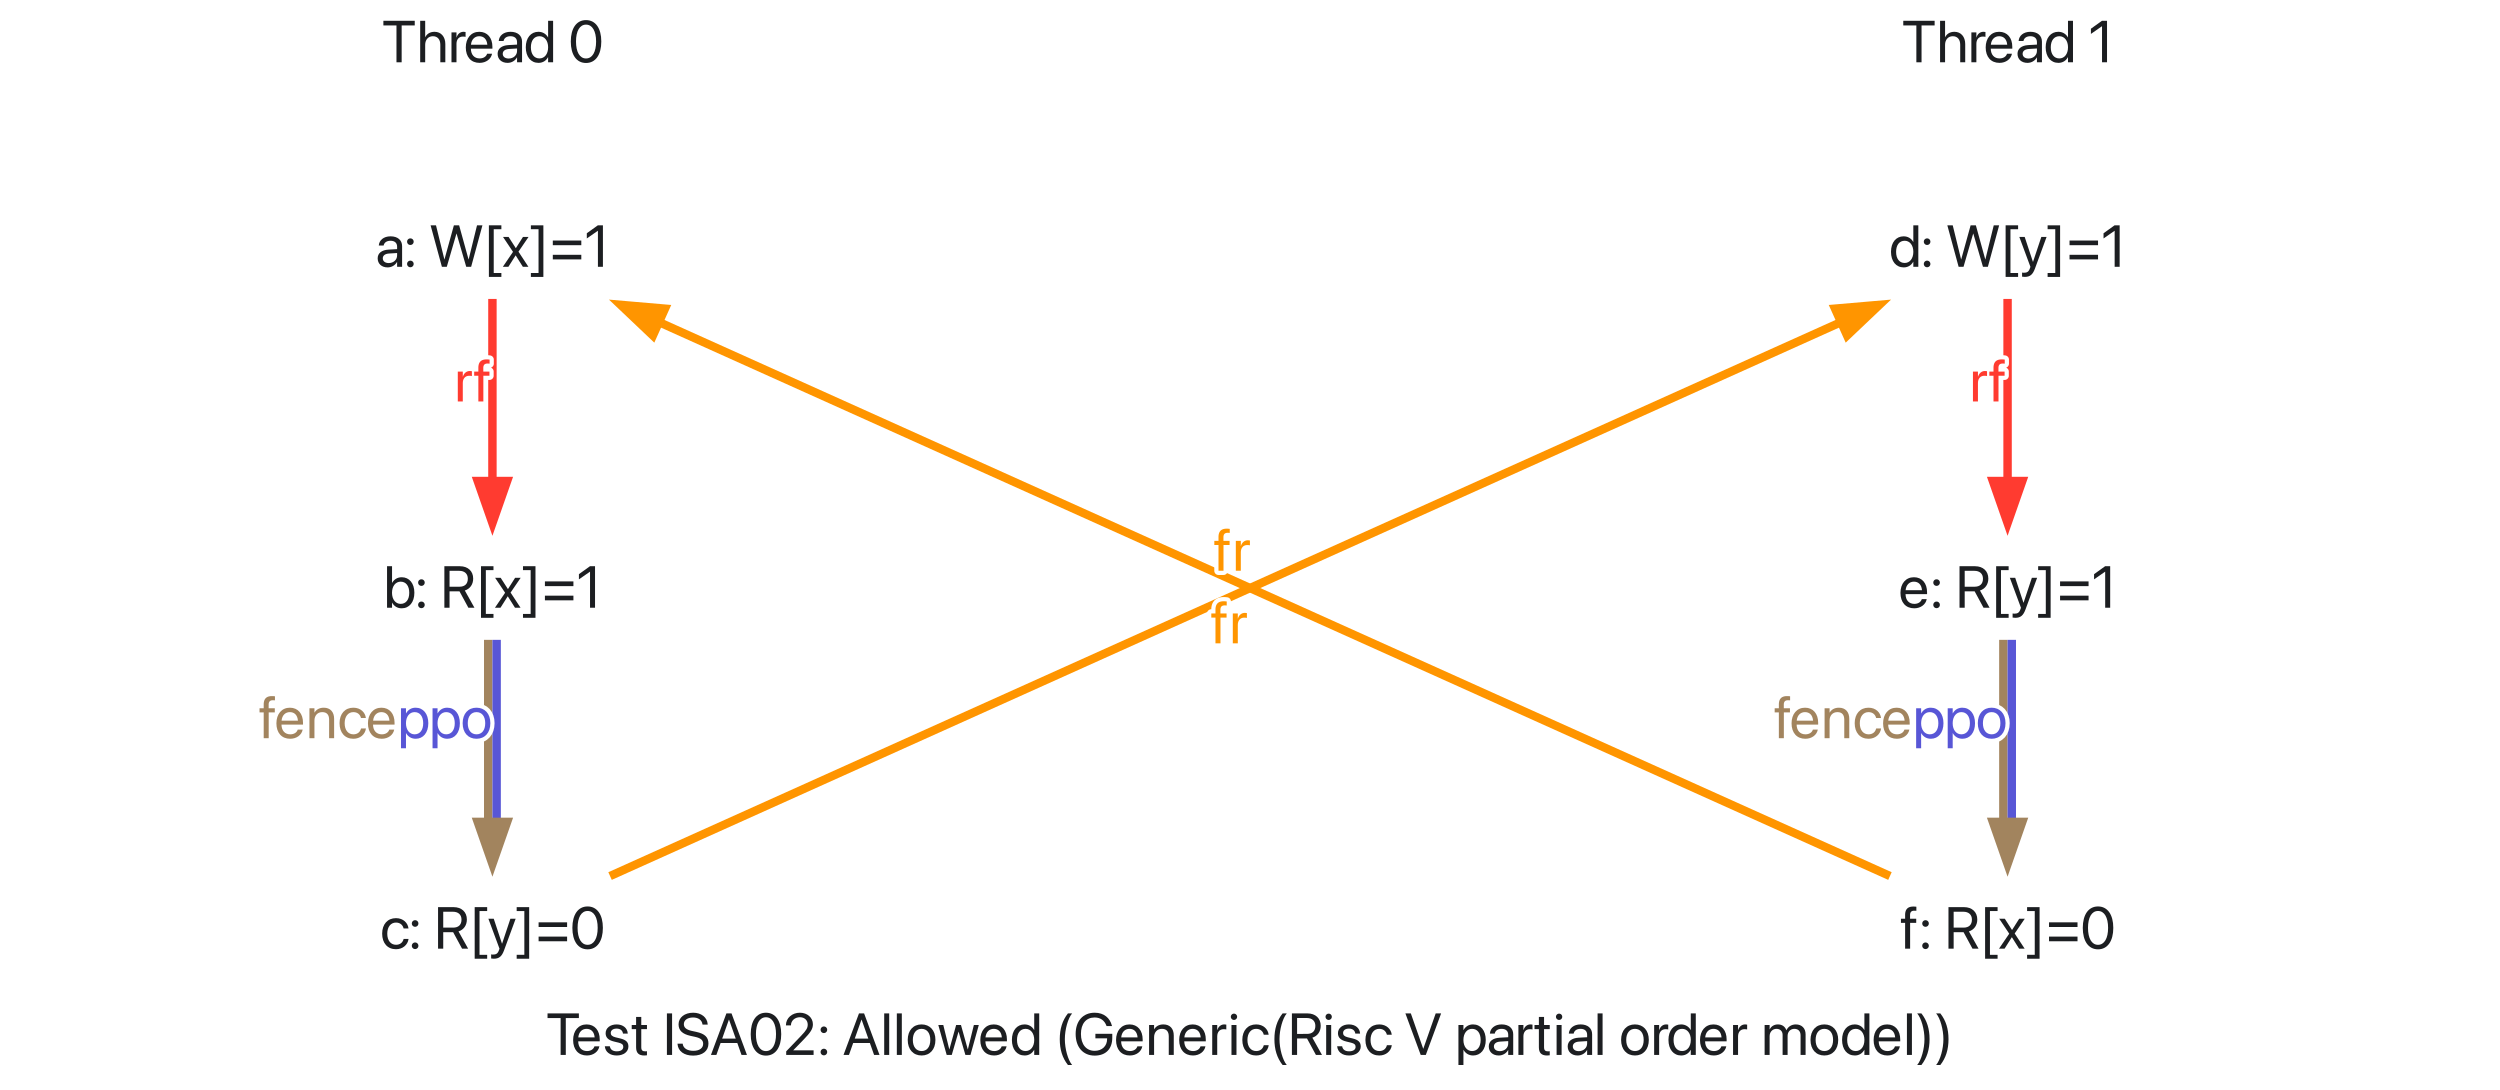 <svg xmlns="http://www.w3.org/2000/svg" xmlns:xlink="http://www.w3.org/1999/xlink" width="594" height="259"><defs><path id="c" d="M3.453 0h1.23v-8.758h3.11v-1.105H.343v1.105h3.11Zm0 0"/><path id="d" d="M3.7.137c1.55 0 2.714-.93 2.945-2.106l.015-.07H5.488l-.02.062c-.202.61-.84 1.059-1.741 1.059-1.266 0-2.07-.852-2.098-2.316h5.117v-.438c0-2.133-1.18-3.574-3.121-3.574s-3.2 1.512-3.2 3.71v.009C.426-1.293 1.657.137 3.7.137m-.083-6.332c1.04 0 1.805.652 1.922 2.03H1.65c.128-1.323.937-2.03 1.968-2.03m0 0"/><path id="e" d="M3.297.137c1.586 0 2.762-.875 2.762-2.121v-.004c0-1.012-.52-1.582-1.957-1.93l-1.13-.273c-.784-.192-1.105-.528-1.105-1.012v-.008c0-.629.531-1.043 1.395-1.043.883 0 1.406.457 1.504 1.149l.007.046h1.133l-.008-.09C5.813-6.335 4.82-7.245 3.262-7.245c-1.54 0-2.614.867-2.614 2.09v.008c0 1.027.653 1.648 1.993 1.968l1.125.274c.808.199 1.074.484 1.074 1v.004c0 .644-.574 1.047-1.54 1.047-.968 0-1.495-.418-1.64-1.13l-.012-.066H.457l.008.063C.609-.718 1.62.137 3.297.137m0 0"/><path id="f" d="M3.082.137c.234 0 .488-.028.637-.047v-.965c-.102.008-.239.027-.383.027-.637 0-.969-.21-.969-.972v-4.305H3.72v-.984H2.367v-1.922h-1.23v1.922H.097v.984h1.04v4.313c0 1.359.64 1.949 1.945 1.949m0 0"/><path id="h" d="M.957 0h1.23v-9.863H.958Zm0 0"/><path id="i" d="M4.184.164c2.257 0 3.644-1.11 3.644-2.86v-.003c0-1.504-.848-2.324-2.871-2.77l-1.094-.238c-1.285-.281-1.879-.79-1.879-1.594v-.008c0-.949.86-1.578 2.18-1.586 1.25 0 2.09.594 2.242 1.602l.012.094h1.23l-.003-.102c-.11-1.613-1.52-2.726-3.446-2.726-2.031 0-3.469 1.132-3.472 2.754v.007c0 1.442.902 2.309 2.828 2.735l1.093.238c1.356.3 1.922.785 1.922 1.652v.008c0 1.02-.894 1.66-2.316 1.66-1.43 0-2.387-.605-2.531-1.597l-.012-.098H.48l.003.098C.61-.883 2.051.164 4.184.164m0 0"/><path id="j" d="M.172 0h1.293l.996-2.824h3.973L7.43 0h1.293L5.059-9.863H3.844Zm4.266-8.387h.027L6.063-3.87H2.836Zm0 0"/><path id="k" d="M4.238.164c2.27 0 3.63-1.96 3.63-5.094v-.011c0-3.133-1.36-5.086-3.63-5.086S.621-8.074.621-4.941v.011C.621-1.797 1.97.164 4.238.164m0-1.074C2.734-.91 1.86-2.453 1.86-4.93v-.011c0-2.477.875-4.008 2.38-4.008 1.503 0 2.394 1.531 2.394 4.008v.011c0 2.477-.89 4.02-2.395 4.02m0 0"/><path id="l" d="M.8 0H7.31v-1.094h-4.82v-.027l2.343-2.406C6.645-5.38 7.145-6.195 7.145-7.273v-.016c0-1.543-1.305-2.738-3.09-2.738-1.84 0-3.317 1.261-3.317 2.972v.04H1.93v-.032c0-1.062.914-1.91 2.144-1.91 1.074 0 1.832.727 1.84 1.73v.016c0 .82-.309 1.352-1.64 2.738L.8-.848Zm0 0"/><path id="m" d="M1.504-5.195a.774.774 0 0 0 .781-.782.77.77 0 0 0-.781-.777.767.767 0 0 0-.777.777c0 .438.34.782.777.782m0 5.293a.774.774 0 0 0 .781-.782.774.774 0 0 0-.781-.78.77.77 0 0 0-.777.78c0 .438.34.782.777.782m0 0"/><path id="n" d="M.836 0h1.187v-9.863H.836Zm0 0"/><path id="o" d="M3.719.137c1.96 0 3.289-1.422 3.289-3.692v-.015c0-2.27-1.332-3.676-3.297-3.676C1.75-7.246.426-5.832.426-3.57v.015C.426-1.293 1.742.137 3.719.137m.008-1.055c-1.258 0-2.086-.96-2.086-2.637v-.015c0-1.66.836-2.625 2.07-2.625 1.258 0 2.078.957 2.078 2.625v.015c0 1.668-.812 2.637-2.062 2.637m0 0"/><path id="p" d="M2.18 0h1.21l1.602-5.504h.028L6.625 0h1.21l1.981-7.11H8.641L7.219-1.327H7.19L5.578-7.11H4.43L2.824-1.33h-.027l-1.422-5.78H.191Zm0 0"/><path id="q" d="M3.445.137c1.02 0 1.813-.512 2.258-1.34h.027V0h1.188v-9.863H5.73v3.941h-.027c-.445-.82-1.273-1.324-2.277-1.324-1.785 0-3 1.441-3 3.684v.007c0 2.243 1.203 3.692 3.02 3.692M3.68-.918c-1.258 0-2.04-1.004-2.04-2.637v-.007c0-1.622.782-2.633 2.04-2.633 1.195 0 2.054 1.047 2.054 2.633v.007c0 1.594-.851 2.637-2.054 2.637m0 0"/><path id="r" d="M3.242 2.395h.996c-.984-1.145-1.73-3.852-1.73-6.133 0-2.285.746-4.985 1.73-6.125h-.996C1.906-8.168 1.301-6.172 1.301-3.738c0 2.433.605 4.441 1.941 6.133m0 0"/><path id="s" d="M5.094.164c2.633 0 4.183-1.578 4.183-4.246v-.938H5.266v1.082h2.78v.176c0 1.657-1.202 2.79-2.952 2.79-2.012 0-3.262-1.532-3.262-4.012v-.008c0-2.434 1.23-3.903 3.262-3.903 1.386 0 2.343.72 2.8 1.97l.028.073h1.293L9.18-6.98c-.457-1.743-1.817-3.047-4.086-3.047-2.754 0-4.52 1.953-4.52 5.035v.008C.574-1.84 2.34.164 5.094.164m0 0"/><path id="t" d="M.773 0h1.188v-4.184c0-1.21.734-2.011 1.855-2.011 1.094 0 1.633.636 1.633 1.793V0h1.188v-4.613c0-1.621-.903-2.633-2.461-2.633-1.078 0-1.805.484-2.188 1.148h-.027v-1.011H.773Zm0 0"/><path id="u" d="M.773 0h1.188v-4.39c0-1.079.601-1.723 1.527-1.723.285 0 .54.035.633.07v-1.156c-.094-.012-.273-.047-.476-.047-.801 0-1.415.52-1.657 1.34h-.027V-7.11H.773Zm0 0"/><path id="v" d="M1.441-8.312a.744.744 0 0 0 .746-.747.74.74 0 0 0-.746-.746.74.74 0 0 0-.742.746c0 .41.332.746.742.746M.848 0h1.191v-7.11H.848Zm0 0"/><path id="w" d="M3.719.137c1.605 0 2.777-1.047 2.969-2.399l.003-.05H5.523l-.011.054c-.2.793-.82 1.34-1.793 1.34-1.23 0-2.078-.977-2.078-2.629v-.008c0-1.613.828-2.64 2.066-2.64 1.043 0 1.617.629 1.797 1.34l.012.054H6.68l-.008-.054C6.523-6.07 5.477-7.246 3.707-7.246 1.73-7.246.426-5.812.426-3.57v.007c0 2.262 1.277 3.7 3.293 3.7m0 0"/><path id="x" d="M.957 0h1.23v-3.902h2.36L6.66 0h1.442L5.816-4.094c1.23-.39 1.985-1.449 1.985-2.816v-.016c0-1.777-1.246-2.937-3.145-2.937H.957Zm1.23-4.992V-8.77h2.305c1.266 0 2.035.696 2.035 1.872v.015c0 1.207-.715 1.89-1.98 1.89Zm0 0"/><path id="y" d="M3.809 0h1.214L8.66-9.863H7.371L4.43-1.477h-.028L1.465-9.863H.172Zm0 0"/><path id="z" d="M.773 2.395h1.188v-3.586h.027C2.434-.371 3.262.137 4.266.137c1.785 0 3-1.442 3-3.684v-.008c0-2.242-1.203-3.691-3.02-3.691-1.02 0-1.812.512-2.258 1.34h-.027V-7.11H.773ZM4.012-.918c-1.196 0-2.055-1.043-2.055-2.629v-.008c0-1.593.852-2.64 2.055-2.64 1.258 0 2.039 1.008 2.039 2.64v.008c0 1.617-.781 2.629-2.04 2.629m0 0"/><path id="A" d="M2.852.137c.949 0 1.804-.512 2.222-1.293h.028V0h1.187v-4.914c0-1.422-1.05-2.332-2.734-2.332-1.676 0-2.692.941-2.797 2.113l-.004.074h1.148l.012-.062c.137-.637.711-1.074 1.629-1.074.988 0 1.559.527 1.559 1.394v.598l-2.04.113C1.43-3.992.485-3.234.485-2.023v.011c0 1.293.954 2.149 2.368 2.149M1.703-2.012v-.011c0-.664.547-1.086 1.496-1.141l1.903-.117v.582c0 1.031-.864 1.804-1.985 1.804-.855 0-1.414-.433-1.414-1.117m0 0"/><path id="B" d="M.773 0h1.188v-4.457c0-.992.684-1.738 1.629-1.738.883 0 1.457.57 1.457 1.43V0h1.187v-4.52c0-.968.664-1.675 1.606-1.675.937 0 1.476.582 1.476 1.558V0h1.192v-4.91c0-1.414-.91-2.336-2.317-2.336-1 0-1.832.512-2.23 1.367h-.027c-.309-.867-1.024-1.367-1.997-1.367-.914 0-1.624.473-1.949 1.176h-.027v-1.04H.773Zm0 0"/><path id="C" d="M1.273 2.395c1.332-1.692 1.942-3.7 1.942-6.133 0-2.434-.61-4.43-1.942-6.125h-1c.985 1.14 1.73 3.84 1.73 6.125 0 2.281-.745 4.988-1.73 6.133Zm0 0"/><path id="D" d="M.836 0h1.187v-4.148c0-1.211.73-2.047 1.832-2.047 1.11 0 1.766.761 1.766 2.047V0H6.81v-4.355c0-1.723-1.032-2.891-2.543-2.891-1.059 0-1.832.473-2.215 1.27h-.028v-3.887H.836Zm0 0"/><path id="E" d="M2.996 0h1.16l2.297-7.902h.027L8.777 0h1.164l2.684-9.863H11.34L9.352-1.766h-.028L7.09-9.863H5.844L3.609-1.766h-.027L1.594-9.863H.309Zm0 0"/><path id="F" d="M1.41 2.395h2.965v-.926H2.559V-8.934h1.816v-.93H1.41Zm0 0"/><path id="G" d="M.219 0h1.32l1.715-2.707h.027L4.984 0h1.32L3.938-3.602l2.399-3.507H5.012L3.324-4.445h-.027L1.586-7.11H.262L2.64-3.555Zm0 0"/><path id="H" d="M3.105 2.395V-9.863H.137v.93h1.82V1.468H.137v.926Zm0 0"/><path id="I" d="M.848-5.14h6.77v-1.11H.847Zm0 3.382h6.77v-1.105H.847Zm0 0"/><path id="J" d="M3.316 0h1.188v-9.863H3.3L.676-7.977v1.235L3.289-8.56h.027Zm0 0"/><path id="K" d="M4.309.137c1.816 0 3.02-1.45 3.02-3.692v-.007c0-2.243-1.216-3.684-3-3.684-1.005 0-1.833.504-2.278 1.324h-.028v-3.941H.836V0h1.187v-1.203h.028c.445.828 1.238 1.34 2.258 1.34M4.074-.918c-1.203 0-2.058-1.043-2.058-2.637v-.007c0-1.586.863-2.633 2.058-2.633 1.258 0 2.04 1.011 2.04 2.633v.007c0 1.633-.782 2.637-2.04 2.637m0 0"/><path id="L" d="M1.156 0h1.188v-6.125h1.449v-.984H2.332v-.868c0-.707.328-1.039.984-1.039.184 0 .368.004.512.028v-.965A5 5 0 0 0 3.105-10c-1.312 0-1.949.648-1.949 2.016v.875H.164v.984h.992Zm0 0"/><path id="M" d="M1.457 2.395c1.285 0 1.906-.59 2.414-1.95l2.774-7.554h-1.25l-1.97 5.918h-.027L1.438-7.11H.163L2.804.008 2.66.41c-.289.809-.703 1-1.457 1-.144 0-.281-.023-.383-.043v.973c.153.027.403.055.637.055m0 0"/></defs><path fill="none" stroke="#FF3B30" stroke-miterlimit="10" stroke-width="2" d="M117 71.027v43.633"/><path fill="#FF3B30" stroke="#FF3B30" stroke-miterlimit="10" stroke-width="2" d="m120.5 114.281-3.5 10-3.5-10Zm0 0"/><path fill="none" stroke="#A2845E" stroke-miterlimit="10" stroke-width="2" d="M116 152.027v43.633"/><path fill="none" stroke="#5856D6" stroke-miterlimit="10" stroke-width="2" d="M118 152.027v43.633"/><path fill="#A2845E" stroke="#A2845E" stroke-miterlimit="10" stroke-width="2" d="m120.5 195.281-3.5 10-3.5-10Zm0 0"/><path fill="none" stroke="#FF9500" stroke-miterlimit="10" stroke-width="2" d="m144.95 208.148 292.488-131.62"/><path fill="#FF9500" stroke="#FF9500" stroke-miterlimit="10" stroke-width="2" d="m436 73.336 10.555-.91-7.684 7.293Zm0 0"/><path fill="none" stroke="#FF3B30" stroke-miterlimit="10" stroke-width="2" d="M477 71.027v43.633"/><path fill="#FF3B30" stroke="#FF3B30" stroke-miterlimit="10" stroke-width="2" d="m480.5 114.281-3.5 10-3.5-10Zm0 0"/><path fill="none" stroke="#A2845E" stroke-miterlimit="10" stroke-width="2" d="M476 152.027v43.633"/><path fill="none" stroke="#5856D6" stroke-miterlimit="10" stroke-width="2" d="M478 152.027v43.633"/><path fill="#A2845E" stroke="#A2845E" stroke-miterlimit="10" stroke-width="2" d="m480.5 195.281-3.5 10-3.5-10Zm0 0"/><path fill="none" stroke="#FF9500" stroke-miterlimit="10" stroke-width="2" d="M449.05 208.148c-63.558-28.601-219.097-98.593-292.487-131.62"/><path fill="#FF9500" stroke="#FF9500" stroke-miterlimit="10" stroke-width="2" d="m155.129 79.719-7.684-7.293 10.555.91Zm0 0"/><g fill="none" stroke="#FFF" stroke-linecap="round" stroke-linejoin="round" stroke-width="2"><use xlink:href="#c" x="129.75" y="250.648"/><use xlink:href="#d" x="135.75" y="250.648"/><use xlink:href="#e" x="143.25" y="250.648"/><use xlink:href="#f" x="150" y="250.648"/><use xlink:href="#g" x="154.5" y="250.648"/><use xlink:href="#h" x="157.5" y="250.648"/><use xlink:href="#i" x="160.5" y="250.648"/><use xlink:href="#j" x="168.75" y="250.648"/><use xlink:href="#k" x="177.75" y="250.648"/><use xlink:href="#l" x="186" y="250.648"/><use xlink:href="#m" x="194.25" y="250.648"/><use xlink:href="#g" x="197.25" y="250.648"/><use xlink:href="#j" x="200.25" y="250.648"/><use xlink:href="#n" x="209.25" y="250.648"/><use xlink:href="#n" x="212.25" y="250.648"/><use xlink:href="#o" x="215.25" y="250.648"/><use xlink:href="#p" x="222.75" y="250.648"/><use xlink:href="#d" x="232.5" y="250.648"/><use xlink:href="#q" x="240" y="250.648"/><use xlink:href="#g" x="247.5" y="250.648"/><use xlink:href="#r" x="250.5" y="250.648"/><use xlink:href="#s" x="255" y="250.648"/><use xlink:href="#d" x="264.75" y="250.648"/><use xlink:href="#t" x="272.25" y="250.648"/><use xlink:href="#d" x="279.75" y="250.648"/><use xlink:href="#u" x="287.25" y="250.648"/><use xlink:href="#v" x="291.75" y="250.648"/><use xlink:href="#w" x="294.75" y="250.648"/><use xlink:href="#r" x="301.5" y="250.648"/><use xlink:href="#x" x="306" y="250.648"/><use xlink:href="#v" x="314.25" y="250.648"/><use xlink:href="#e" x="317.25" y="250.648"/><use xlink:href="#w" x="324" y="250.648"/><use xlink:href="#g" x="330.75" y="250.648"/><use xlink:href="#y" x="333.75" y="250.648"/><use xlink:href="#g" x="342.75" y="250.648"/><use xlink:href="#z" x="345.75" y="250.648"/><use xlink:href="#A" x="353.25" y="250.648"/><use xlink:href="#u" x="360" y="250.648"/><use xlink:href="#f" x="364.5" y="250.648"/><use xlink:href="#v" x="369" y="250.648"/><use xlink:href="#A" x="372" y="250.648"/><use xlink:href="#n" x="378.75" y="250.648"/><use xlink:href="#g" x="381.75" y="250.648"/><use xlink:href="#o" x="384.75" y="250.648"/><use xlink:href="#u" x="392.25" y="250.648"/><use xlink:href="#q" x="396" y="250.648"/><use xlink:href="#d" x="403.5" y="250.648"/><use xlink:href="#u" x="411" y="250.648"/><use xlink:href="#g" x="415.5" y="250.648"/><use xlink:href="#B" x="418.5" y="250.648"/><use xlink:href="#o" x="429.75" y="250.648"/><use xlink:href="#q" x="437.25" y="250.648"/><use xlink:href="#d" x="444.75" y="250.648"/><use xlink:href="#n" x="452.25" y="250.648"/><use xlink:href="#C" x="455.25" y="250.648"/><use xlink:href="#C" x="459.75" y="250.648"/></g><g fill="#1C1E21"><use xlink:href="#c" x="129.75" y="250.648"/><use xlink:href="#d" x="135.75" y="250.648"/><use xlink:href="#e" x="143.25" y="250.648"/><use xlink:href="#f" x="150" y="250.648"/><use xlink:href="#g" x="154.5" y="250.648"/><use xlink:href="#h" x="157.5" y="250.648"/><use xlink:href="#i" x="160.5" y="250.648"/><use xlink:href="#j" x="168.75" y="250.648"/><use xlink:href="#k" x="177.75" y="250.648"/><use xlink:href="#l" x="186" y="250.648"/><use xlink:href="#m" x="194.25" y="250.648"/><use xlink:href="#g" x="197.25" y="250.648"/><use xlink:href="#j" x="200.25" y="250.648"/><use xlink:href="#n" x="209.25" y="250.648"/><use xlink:href="#n" x="212.25" y="250.648"/><use xlink:href="#o" x="215.25" y="250.648"/><use xlink:href="#p" x="222.75" y="250.648"/><use xlink:href="#d" x="232.5" y="250.648"/><use xlink:href="#q" x="240" y="250.648"/><use xlink:href="#g" x="247.5" y="250.648"/><use xlink:href="#r" x="250.5" y="250.648"/><use xlink:href="#s" x="255" y="250.648"/><use xlink:href="#d" x="264.75" y="250.648"/><use xlink:href="#t" x="272.25" y="250.648"/><use xlink:href="#d" x="279.75" y="250.648"/><use xlink:href="#u" x="287.25" y="250.648"/><use xlink:href="#v" x="291.75" y="250.648"/><use xlink:href="#w" x="294.75" y="250.648"/><use xlink:href="#r" x="301.5" y="250.648"/><use xlink:href="#x" x="306" y="250.648"/><use xlink:href="#v" x="314.25" y="250.648"/><use xlink:href="#e" x="317.25" y="250.648"/><use xlink:href="#w" x="324" y="250.648"/><use xlink:href="#g" x="330.75" y="250.648"/><use xlink:href="#y" x="333.75" y="250.648"/><use xlink:href="#g" x="342.75" y="250.648"/><use xlink:href="#z" x="345.75" y="250.648"/><use xlink:href="#A" x="353.25" y="250.648"/><use xlink:href="#u" x="360" y="250.648"/><use xlink:href="#f" x="364.5" y="250.648"/><use xlink:href="#v" x="369" y="250.648"/><use xlink:href="#A" x="372" y="250.648"/><use xlink:href="#n" x="378.75" y="250.648"/><use xlink:href="#g" x="381.75" y="250.648"/><use xlink:href="#o" x="384.75" y="250.648"/><use xlink:href="#u" x="392.25" y="250.648"/><use xlink:href="#q" x="396" y="250.648"/><use xlink:href="#d" x="403.5" y="250.648"/><use xlink:href="#u" x="411" y="250.648"/><use xlink:href="#g" x="415.5" y="250.648"/><use xlink:href="#B" x="418.5" y="250.648"/><use xlink:href="#o" x="429.75" y="250.648"/><use xlink:href="#q" x="437.25" y="250.648"/><use xlink:href="#d" x="444.75" y="250.648"/><use xlink:href="#n" x="452.25" y="250.648"/><use xlink:href="#C" x="455.25" y="250.648"/><use xlink:href="#C" x="459.75" y="250.648"/></g><g fill="none" stroke="#FFF" stroke-linecap="round" stroke-linejoin="round" stroke-width="2"><use xlink:href="#c" x="90.75" y="14.801"/><use xlink:href="#D" x="99" y="14.801"/><use xlink:href="#u" x="106.5" y="14.801"/><use xlink:href="#d" x="110.25" y="14.801"/><use xlink:href="#A" x="117.75" y="14.801"/><use xlink:href="#q" x="124.5" y="14.801"/><use xlink:href="#g" x="132" y="14.801"/><use xlink:href="#k" x="135" y="14.801"/></g><g fill="#1C1E21"><use xlink:href="#c" x="90.75" y="14.801"/><use xlink:href="#D" x="99" y="14.801"/><use xlink:href="#u" x="106.5" y="14.801"/><use xlink:href="#d" x="110.25" y="14.801"/><use xlink:href="#A" x="117.75" y="14.801"/><use xlink:href="#q" x="124.5" y="14.801"/><use xlink:href="#g" x="132" y="14.801"/><use xlink:href="#k" x="135" y="14.801"/></g><g fill="none" stroke="#FFF" stroke-linecap="round" stroke-linejoin="round" stroke-width="2"><use xlink:href="#A" x="89.25" y="63.398"/><use xlink:href="#m" x="96" y="63.398"/><use xlink:href="#g" x="99" y="63.398"/><use xlink:href="#E" x="102" y="63.398"/><use xlink:href="#F" x="114.75" y="63.398"/><use xlink:href="#G" x="119.25" y="63.398"/><use xlink:href="#H" x="126" y="63.398"/><use xlink:href="#I" x="130.5" y="63.398"/><use xlink:href="#J" x="138.75" y="63.398"/></g><g fill="#1C1E21"><use xlink:href="#A" x="89.25" y="63.398"/><use xlink:href="#m" x="96" y="63.398"/><use xlink:href="#g" x="99" y="63.398"/><use xlink:href="#E" x="102" y="63.398"/><use xlink:href="#F" x="114.75" y="63.398"/><use xlink:href="#G" x="119.25" y="63.398"/><use xlink:href="#H" x="126" y="63.398"/><use xlink:href="#I" x="130.5" y="63.398"/><use xlink:href="#J" x="138.75" y="63.398"/></g><g fill="none" stroke="#FFF" stroke-linecap="round" stroke-linejoin="round" stroke-width="2"><use xlink:href="#K" x="91.125" y="144.398"/><use xlink:href="#m" x="98.625" y="144.398"/><use xlink:href="#g" x="101.625" y="144.398"/><use xlink:href="#x" x="104.625" y="144.398"/><use xlink:href="#F" x="112.875" y="144.398"/><use xlink:href="#G" x="117.375" y="144.398"/><use xlink:href="#H" x="124.125" y="144.398"/><use xlink:href="#I" x="128.625" y="144.398"/><use xlink:href="#J" x="136.875" y="144.398"/></g><g fill="#1C1E21"><use xlink:href="#K" x="91.125" y="144.398"/><use xlink:href="#m" x="98.625" y="144.398"/><use xlink:href="#g" x="101.625" y="144.398"/><use xlink:href="#x" x="104.625" y="144.398"/><use xlink:href="#F" x="112.875" y="144.398"/><use xlink:href="#G" x="117.375" y="144.398"/><use xlink:href="#H" x="124.125" y="144.398"/><use xlink:href="#I" x="128.625" y="144.398"/><use xlink:href="#J" x="136.875" y="144.398"/></g><g fill="none" stroke="#FFF" stroke-linecap="round" stroke-linejoin="round" stroke-width="2"><use xlink:href="#u" x="108" y="95.395"/><use xlink:href="#L" x="112.5" y="95.395"/></g><g fill="#FF3B30"><use xlink:href="#u" x="108" y="95.395"/><use xlink:href="#L" x="112.5" y="95.395"/></g><g fill="none" stroke="#FFF" stroke-linecap="round" stroke-linejoin="round" stroke-width="2"><use xlink:href="#w" x="90.375" y="225.398"/><use xlink:href="#m" x="97.125" y="225.398"/><use xlink:href="#g" x="100.125" y="225.398"/><use xlink:href="#x" x="103.125" y="225.398"/><use xlink:href="#F" x="111.375" y="225.398"/><use xlink:href="#M" x="115.875" y="225.398"/><use xlink:href="#H" x="122.625" y="225.398"/><use xlink:href="#I" x="127.125" y="225.398"/><use xlink:href="#k" x="135.375" y="225.398"/></g><g fill="#1C1E21"><use xlink:href="#w" x="90.375" y="225.398"/><use xlink:href="#m" x="97.125" y="225.398"/><use xlink:href="#g" x="100.125" y="225.398"/><use xlink:href="#x" x="103.125" y="225.398"/><use xlink:href="#F" x="111.375" y="225.398"/><use xlink:href="#M" x="115.875" y="225.398"/><use xlink:href="#H" x="122.625" y="225.398"/><use xlink:href="#I" x="127.125" y="225.398"/><use xlink:href="#k" x="135.375" y="225.398"/></g><g fill="none" stroke="#FFF" stroke-linecap="round" stroke-linejoin="round" stroke-width="2"><use xlink:href="#L" x="61.5" y="175.395"/><use xlink:href="#d" x="65.25" y="175.395"/><use xlink:href="#t" x="72.75" y="175.395"/><use xlink:href="#w" x="80.25" y="175.395"/><use xlink:href="#d" x="87" y="175.395"/></g><g fill="#A2845E"><use xlink:href="#L" x="61.5" y="175.395"/><use xlink:href="#d" x="65.25" y="175.395"/><use xlink:href="#t" x="72.75" y="175.395"/><use xlink:href="#w" x="80.25" y="175.395"/><use xlink:href="#d" x="87" y="175.395"/></g><g fill="none" stroke="#FFF" stroke-linecap="round" stroke-linejoin="round" stroke-width="2"><use xlink:href="#z" x="94.5" y="175.395"/><use xlink:href="#z" x="102" y="175.395"/><use xlink:href="#o" x="109.5" y="175.395"/></g><g fill="#5856D6"><use xlink:href="#z" x="94.5" y="175.395"/><use xlink:href="#z" x="102" y="175.395"/><use xlink:href="#o" x="109.5" y="175.395"/></g><g fill="none" stroke="#FFF" stroke-linecap="round" stroke-linejoin="round" stroke-width="2"><use xlink:href="#q" x="448.875" y="63.398"/><use xlink:href="#m" x="456.375" y="63.398"/><use xlink:href="#g" x="459.375" y="63.398"/><use xlink:href="#E" x="462.375" y="63.398"/><use xlink:href="#F" x="475.125" y="63.398"/><use xlink:href="#M" x="479.625" y="63.398"/><use xlink:href="#H" x="486.375" y="63.398"/><use xlink:href="#I" x="490.875" y="63.398"/><use xlink:href="#J" x="499.125" y="63.398"/></g><g fill="#1C1E21"><use xlink:href="#q" x="448.875" y="63.398"/><use xlink:href="#m" x="456.375" y="63.398"/><use xlink:href="#g" x="459.375" y="63.398"/><use xlink:href="#E" x="462.375" y="63.398"/><use xlink:href="#F" x="475.125" y="63.398"/><use xlink:href="#M" x="479.625" y="63.398"/><use xlink:href="#H" x="486.375" y="63.398"/><use xlink:href="#I" x="490.875" y="63.398"/><use xlink:href="#J" x="499.125" y="63.398"/></g><g fill="none" stroke="#FFF" stroke-linecap="round" stroke-linejoin="round" stroke-width="2"><use xlink:href="#L" x="288.359" y="135.613"/><use xlink:href="#u" x="292.859" y="135.613"/></g><g fill="#FF9500"><use xlink:href="#L" x="288.359" y="135.613"/><use xlink:href="#u" x="292.859" y="135.613"/></g><g fill="none" stroke="#FFF" stroke-linecap="round" stroke-linejoin="round" stroke-width="2"><use xlink:href="#c" x="451.875" y="14.801"/><use xlink:href="#D" x="460.125" y="14.801"/><use xlink:href="#u" x="467.625" y="14.801"/><use xlink:href="#d" x="471.375" y="14.801"/><use xlink:href="#A" x="478.875" y="14.801"/><use xlink:href="#q" x="485.625" y="14.801"/><use xlink:href="#g" x="493.125" y="14.801"/><use xlink:href="#J" x="496.125" y="14.801"/></g><g fill="#1C1E21"><use xlink:href="#c" x="451.875" y="14.801"/><use xlink:href="#D" x="460.125" y="14.801"/><use xlink:href="#u" x="467.625" y="14.801"/><use xlink:href="#d" x="471.375" y="14.801"/><use xlink:href="#A" x="478.875" y="14.801"/><use xlink:href="#q" x="485.625" y="14.801"/><use xlink:href="#g" x="493.125" y="14.801"/><use xlink:href="#J" x="496.125" y="14.801"/></g><g fill="none" stroke="#FFF" stroke-linecap="round" stroke-linejoin="round" stroke-width="2"><use xlink:href="#d" x="451.125" y="144.398"/><use xlink:href="#m" x="458.625" y="144.398"/><use xlink:href="#g" x="461.625" y="144.398"/><use xlink:href="#x" x="464.625" y="144.398"/><use xlink:href="#F" x="472.875" y="144.398"/><use xlink:href="#M" x="477.375" y="144.398"/><use xlink:href="#H" x="484.125" y="144.398"/><use xlink:href="#I" x="488.625" y="144.398"/><use xlink:href="#J" x="496.875" y="144.398"/></g><g fill="#1C1E21"><use xlink:href="#d" x="451.125" y="144.398"/><use xlink:href="#m" x="458.625" y="144.398"/><use xlink:href="#g" x="461.625" y="144.398"/><use xlink:href="#x" x="464.625" y="144.398"/><use xlink:href="#F" x="472.875" y="144.398"/><use xlink:href="#M" x="477.375" y="144.398"/><use xlink:href="#H" x="484.125" y="144.398"/><use xlink:href="#I" x="488.625" y="144.398"/><use xlink:href="#J" x="496.875" y="144.398"/></g><g fill="none" stroke="#FFF" stroke-linecap="round" stroke-linejoin="round" stroke-width="2"><use xlink:href="#u" x="468" y="95.395"/><use xlink:href="#L" x="472.5" y="95.395"/></g><g fill="#FF3B30"><use xlink:href="#u" x="468" y="95.395"/><use xlink:href="#L" x="472.5" y="95.395"/></g><g fill="none" stroke="#FFF" stroke-linecap="round" stroke-linejoin="round" stroke-width="2"><use xlink:href="#L" x="451.5" y="225.398"/><use xlink:href="#m" x="456" y="225.398"/><use xlink:href="#g" x="459" y="225.398"/><use xlink:href="#x" x="462" y="225.398"/><use xlink:href="#F" x="470.25" y="225.398"/><use xlink:href="#G" x="474.75" y="225.398"/><use xlink:href="#H" x="481.5" y="225.398"/><use xlink:href="#I" x="486" y="225.398"/><use xlink:href="#k" x="494.25" y="225.398"/></g><g fill="#1C1E21"><use xlink:href="#L" x="451.5" y="225.398"/><use xlink:href="#m" x="456" y="225.398"/><use xlink:href="#g" x="459" y="225.398"/><use xlink:href="#x" x="462" y="225.398"/><use xlink:href="#F" x="470.25" y="225.398"/><use xlink:href="#G" x="474.75" y="225.398"/><use xlink:href="#H" x="481.5" y="225.398"/><use xlink:href="#I" x="486" y="225.398"/><use xlink:href="#k" x="494.25" y="225.398"/></g><g fill="none" stroke="#FFF" stroke-linecap="round" stroke-linejoin="round" stroke-width="2"><use xlink:href="#L" x="421.5" y="175.395"/><use xlink:href="#d" x="425.25" y="175.395"/><use xlink:href="#t" x="432.75" y="175.395"/><use xlink:href="#w" x="440.25" y="175.395"/><use xlink:href="#d" x="447" y="175.395"/></g><g fill="#A2845E"><use xlink:href="#L" x="421.5" y="175.395"/><use xlink:href="#d" x="425.25" y="175.395"/><use xlink:href="#t" x="432.75" y="175.395"/><use xlink:href="#w" x="440.25" y="175.395"/><use xlink:href="#d" x="447" y="175.395"/></g><g fill="none" stroke="#FFF" stroke-linecap="round" stroke-linejoin="round" stroke-width="2"><use xlink:href="#z" x="454.5" y="175.395"/><use xlink:href="#z" x="462" y="175.395"/><use xlink:href="#o" x="469.5" y="175.395"/></g><g fill="#5856D6"><use xlink:href="#z" x="454.5" y="175.395"/><use xlink:href="#z" x="462" y="175.395"/><use xlink:href="#o" x="469.5" y="175.395"/></g><g fill="none" stroke="#FFF" stroke-linecap="round" stroke-linejoin="round" stroke-width="2"><use xlink:href="#L" x="287.641" y="152.863"/><use xlink:href="#u" x="292.141" y="152.863"/></g><g fill="#FF9500"><use xlink:href="#L" x="287.641" y="152.863"/><use xlink:href="#u" x="292.141" y="152.863"/></g></svg>